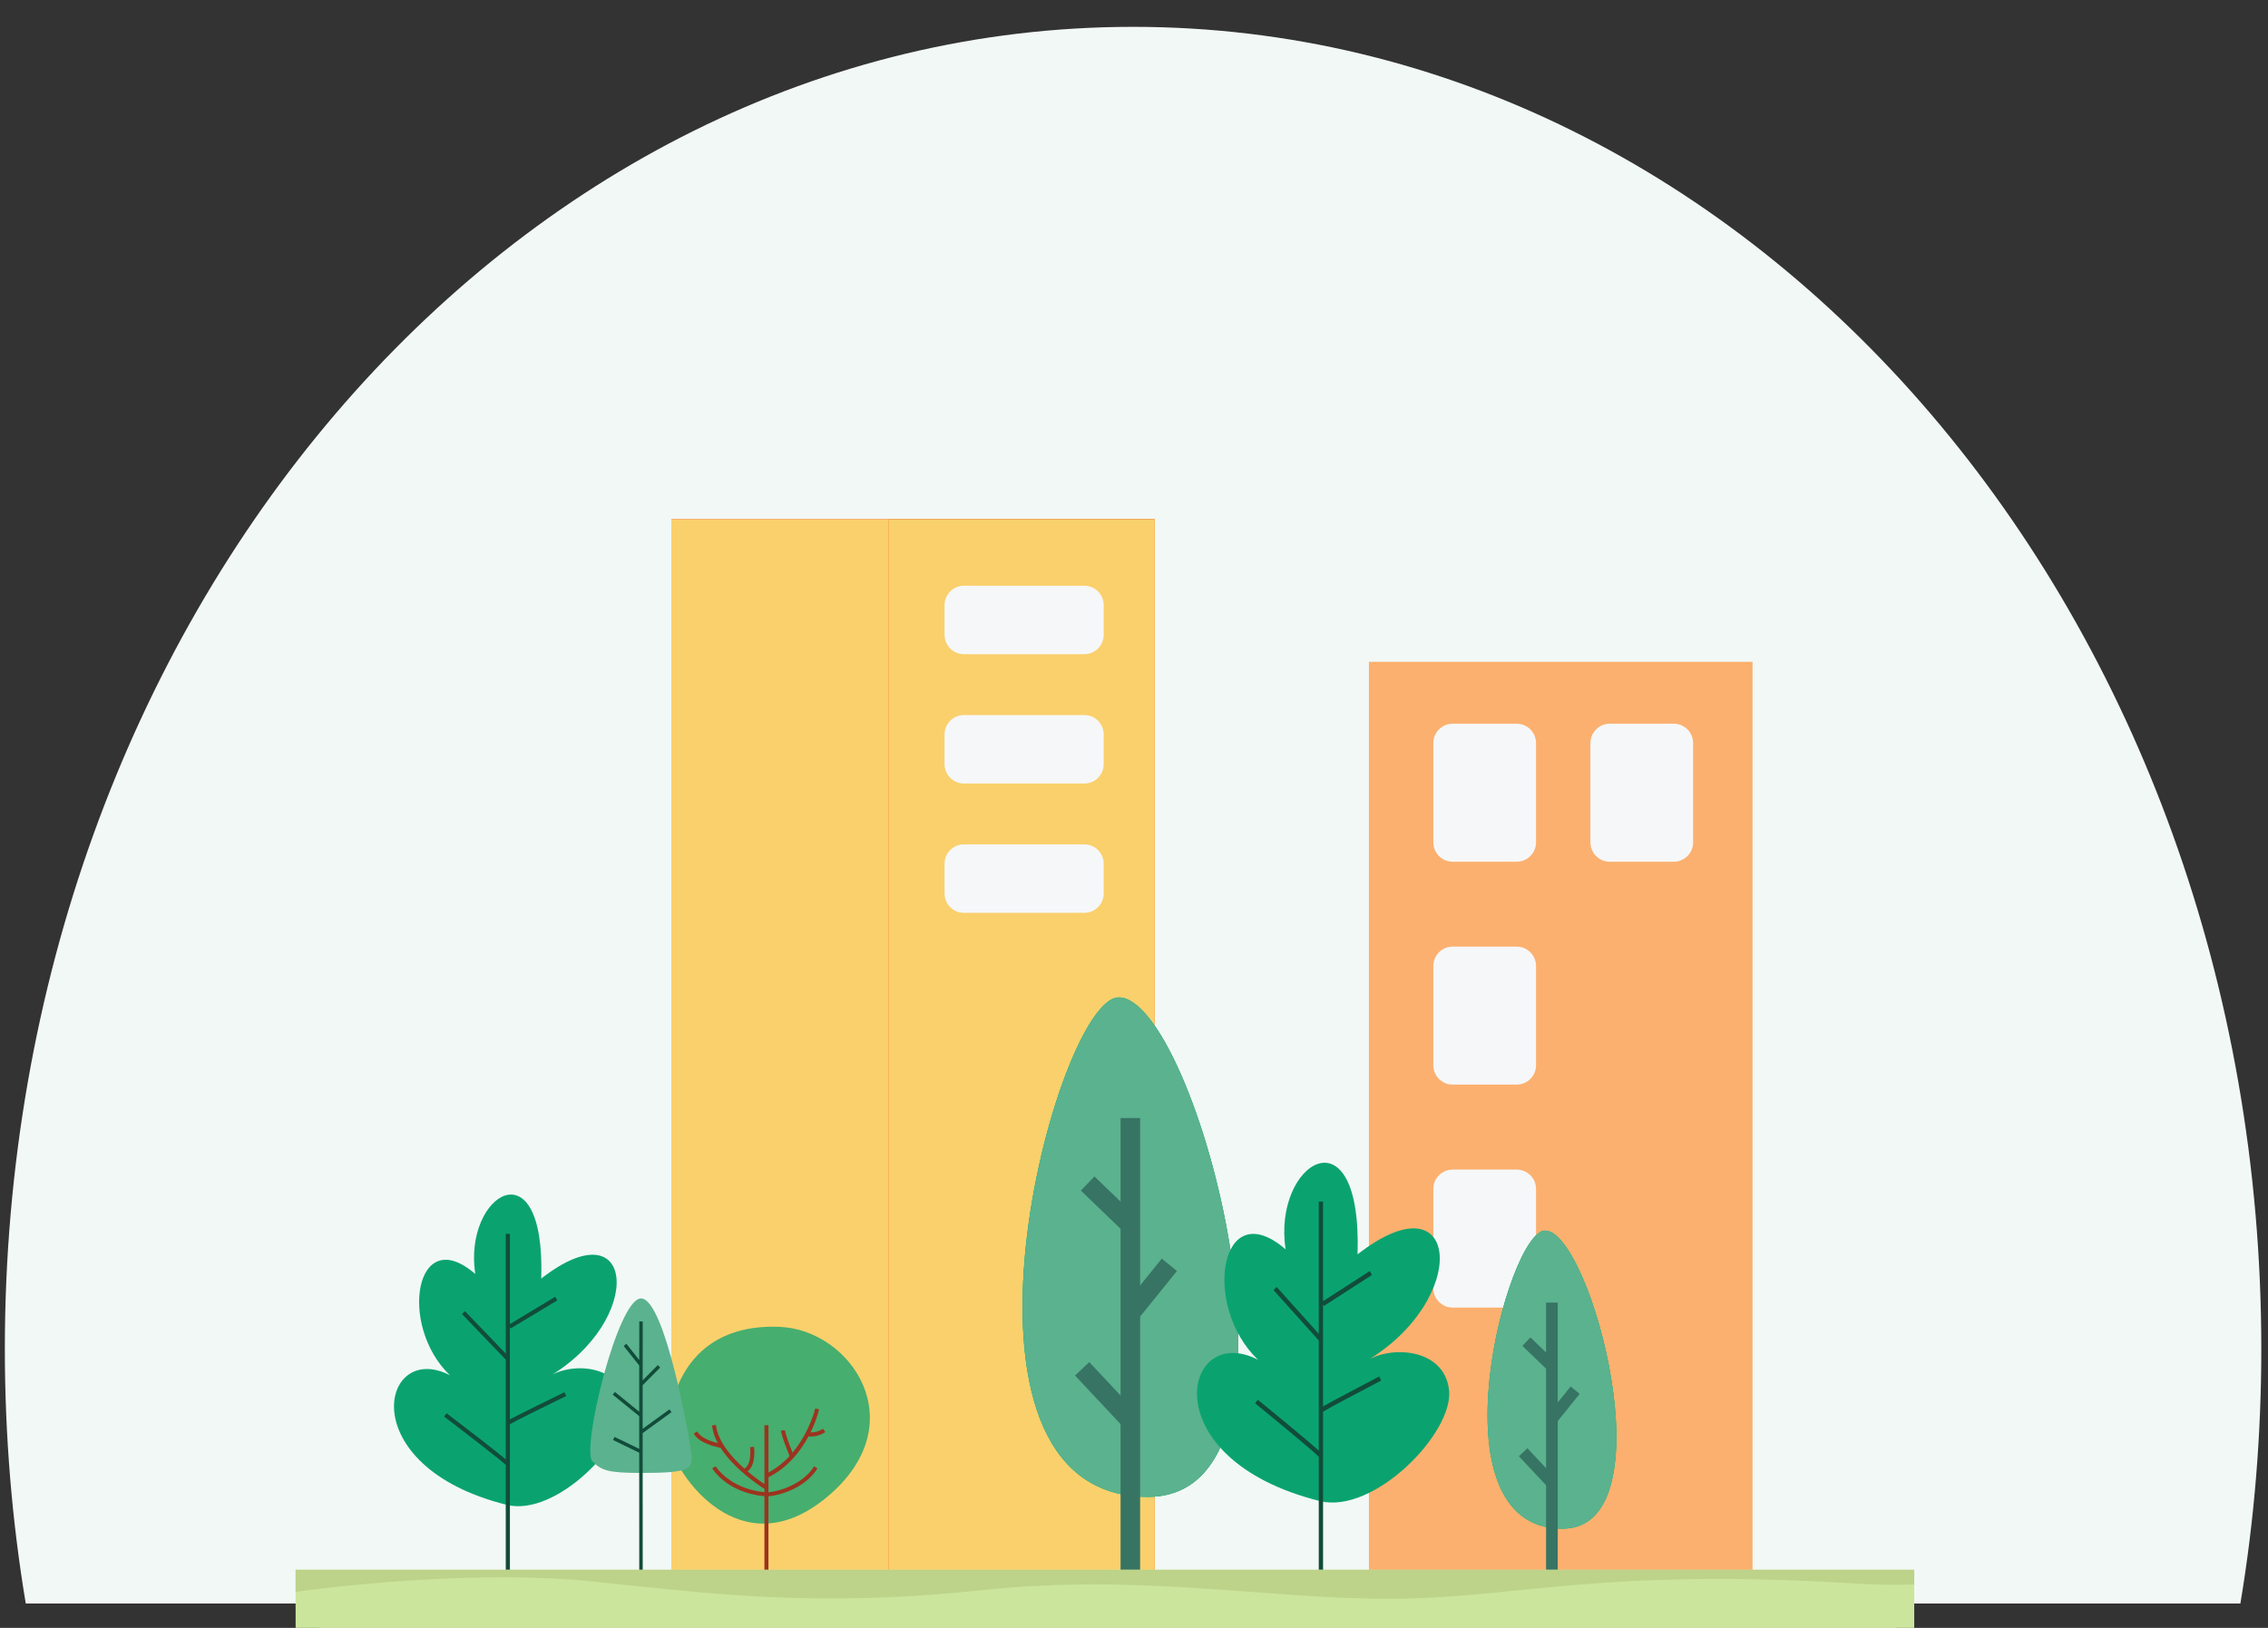 <svg width="234" height="168" viewBox="0 0 234 168" fill="none" xmlns="http://www.w3.org/2000/svg">
<rect x="0" y="0" width="234" height="168" fill="#333333" stroke="none"/>
<g clip-path="url(#clip0_2639_5003)">
<path d="M233.309 139.198C233.309 148.075 232.584 156.914 231.151 165.484H2.658C1.225 156.914 0.5 148.075 0.5 139.198C0.5 63.85 52.615 2.77 116.906 2.77C181.197 2.77 233.309 63.85 233.309 139.198Z" fill="#F2F8F5"/>
<path opacity="0.75" d="M180.818 68.299H141.238V163.141H180.818V68.299Z" fill="#FD9843"/>
<path d="M156.48 74.688H149.882C148.777 74.688 147.882 75.583 147.882 76.688V86.932C147.882 88.037 148.777 88.932 149.882 88.932H156.48C157.585 88.932 158.48 88.037 158.48 86.932V76.688C158.48 75.583 157.585 74.688 156.48 74.688Z" fill="#F6F7F8"/>
<path d="M172.688 74.688H166.09C164.985 74.688 164.09 75.583 164.09 76.688V86.932C164.09 88.037 164.985 88.932 166.09 88.932H172.688C173.793 88.932 174.688 88.037 174.688 86.932V76.688C174.688 75.583 173.793 74.688 172.688 74.688Z" fill="#F6F7F8"/>
<path d="M156.48 97.692H149.882C148.777 97.692 147.882 98.587 147.882 99.692V109.936C147.882 111.041 148.777 111.936 149.882 111.936H156.48C157.585 111.936 158.48 111.041 158.48 109.936V99.692C158.48 98.587 157.585 97.692 156.48 97.692Z" fill="#F6F7F8"/>
<path d="M156.48 120.702H149.882C148.777 120.702 147.882 121.597 147.882 122.702V132.946C147.882 134.05 148.777 134.946 149.882 134.946H156.48C157.585 134.946 158.48 134.05 158.48 132.946V122.702C158.48 121.597 157.585 120.702 156.48 120.702Z" fill="#F6F7F8"/>
<path d="M89.321 152.448V163.92H85.264V154.362C85.264 153.566 84.95 152.803 84.389 152.241C83.829 151.678 83.069 151.362 82.277 151.362H72.192V147.6H84.505C85.783 147.605 87.007 148.117 87.909 149.026C88.812 149.934 89.319 151.165 89.321 152.448Z" fill="#2A4055"/>
<path d="M101.467 124.032V164.646H104.227V125.34C104.227 124.796 104.442 124.274 104.825 123.889C105.209 123.504 105.728 123.288 106.27 123.288H110.799V120.732H104.729C103.861 120.738 103.032 121.089 102.421 121.707C101.81 122.325 101.467 123.161 101.467 124.032Z" fill="#2A4055"/>
<path d="M119.133 53.586H69.265V167.838H119.133V53.586Z" fill="#FC865A"/>
<path d="M119.133 53.586H69.265V167.838H119.133V53.586Z" fill="#EA5426"/>
<path opacity="0.75" d="M119.133 53.586H69.265V167.838H119.133V53.586Z" fill="#FFF983"/>
<path d="M119.132 53.586H91.704V167.838H119.132V53.586Z" fill="#FC865A"/>
<path d="M119.132 53.586H91.704V167.838H119.132V53.586Z" fill="#EA5426"/>
<path opacity="0.75" d="M119.132 53.586H91.704V167.838H119.132V53.586Z" fill="#FFF983"/>
<path d="M111.873 60.449H99.453C98.349 60.449 97.453 61.344 97.453 62.449V65.514C97.453 66.619 98.349 67.514 99.453 67.514H111.873C112.977 67.514 113.873 66.619 113.873 65.514V62.449C113.873 61.344 112.977 60.449 111.873 60.449Z" fill="#F6F7F8"/>
<path d="M111.873 73.794H99.453C98.349 73.794 97.453 74.69 97.453 75.794V78.86C97.453 79.964 98.349 80.86 99.453 80.86H111.873C112.977 80.86 113.873 79.964 113.873 78.86V75.794C113.873 74.69 112.977 73.794 111.873 73.794Z" fill="#F6F7F8"/>
<path d="M111.873 87.14H99.453C98.349 87.14 97.453 88.036 97.453 89.14V92.206C97.453 93.31 98.349 94.206 99.453 94.206H111.873C112.977 94.206 113.873 93.31 113.873 92.206V89.14C113.873 88.036 112.977 87.14 111.873 87.14Z" fill="#F6F7F8"/>
<path d="M52.294 155.305C57.384 156.571 64.937 148.857 64.503 144.816C64.069 140.774 58.828 140.517 56.507 142.15C66.582 136.283 65.599 124.342 55.843 131.95C56.28 117.974 47.767 123.214 49.036 131.476C42.847 126.122 41.062 136.791 46.416 141.924C39.323 138.265 36.262 151.316 52.294 155.305Z" fill="#0AA370"/>
<path d="M58.42 144.066L58.231 143.68C58.216 143.687 56.73 144.412 55.263 145.14C53.776 145.882 53.006 146.262 52.607 146.483V136.95L52.695 137.095L57.503 134.198L57.281 133.83L52.611 136.646V127.333H52.181V139.694L47.972 135.313L47.663 135.611L52.181 140.314V150.612C51.763 150.251 50.937 149.593 49.304 148.327C47.709 147.092 46.095 145.862 46.079 145.85L45.818 146.192C48.096 147.925 51.75 150.748 52.181 151.185V162.654H52.611V146.975C53.154 146.656 56.309 145.097 58.42 144.066Z" fill="#114C3A"/>
<path opacity="0.75" d="M80.449 136.935C87.874 137.247 94.38 146.943 85.347 154.477C76.314 162.011 69.71 152.044 69.121 149.124C68.532 146.203 69.727 136.484 80.449 136.935Z" fill="#0AA370"/>
<path d="M79.286 154.003V152.451C81.324 151.426 82.622 149.717 83.416 148.236C83.509 148.249 83.602 148.255 83.695 148.255C84.216 148.243 84.722 148.082 85.154 147.793L84.914 147.451C84.53 147.703 84.08 147.837 83.62 147.835C84.003 147.075 84.302 146.275 84.513 145.45L84.111 145.358C84.103 145.392 83.523 147.823 81.77 149.914C81.429 149.082 81 147.914 81 147.618H80.587C80.587 148.095 81.27 149.8 81.465 150.261C80.838 150.948 80.102 151.526 79.285 151.97V147.081H78.871V153.159C78.266 152.753 77.684 152.313 77.127 151.842C78.046 151.172 77.805 149.381 77.794 149.298L77.385 149.356C77.385 149.374 77.618 151.1 76.803 151.561C75.474 150.38 74.05 148.746 73.87 147.059L73.458 147.104C73.54 147.744 73.744 148.363 74.06 148.926C73.439 148.774 72.351 148.445 71.929 147.733L71.573 147.948C72.15 148.922 73.652 149.264 74.218 149.392L74.349 149.423C75.748 151.606 78.32 153.306 78.87 153.655V153.996C75.25 153.63 73.858 151.348 73.841 151.324L73.485 151.534C73.546 151.637 75.002 154.04 78.87 154.411V162.56H79.284V154.418C81.041 154.252 83.348 153.216 84.34 151.537L83.989 151.324C83.071 152.876 80.933 153.837 79.286 154.003Z" fill="#9B341F"/>
<path d="M66.241 152.01C71.253 152.01 71.525 151.583 71.338 150.009C71.151 148.434 68.604 133.997 66.135 134C63.719 134 59.944 149.635 61.123 150.809C62.064 151.756 62.689 152.01 66.241 152.01Z" fill="#5BB28E"/>
<path d="M69.285 145.738L69.075 145.449L66.307 147.455C66.307 145.882 66.307 144.351 66.307 142.953L68.117 141.131L67.864 140.88L66.308 142.451C66.308 139.014 66.308 136.504 66.315 136.391L66.138 136.379L65.961 136.357C65.961 136.394 65.954 137.965 65.953 140.349L64.625 138.68L64.346 138.903L65.95 140.92C65.95 142.316 65.95 143.948 65.95 145.69L63.444 143.654L63.216 143.93L65.95 146.149C65.95 147.245 65.95 148.381 65.95 149.524L63.406 148.291L63.25 148.612L65.95 149.921C65.95 155.047 65.95 160.287 65.956 162.947H66.313C66.313 162.804 66.313 155.006 66.306 147.897L69.285 145.738Z" fill="#114C3A"/>
<path d="M118.435 154.479C137.016 154.479 123.448 102.927 115.426 102.937C108.938 102.947 95.321 154.479 118.435 154.479Z" fill="#17C690"/>
<path d="M118.435 154.479C137.016 154.479 123.448 102.927 115.426 102.937C108.938 102.947 95.321 154.479 118.435 154.479Z" fill="#0AA370"/>
<path opacity="0.75" d="M118.435 154.479C137.016 154.479 123.448 102.927 115.426 102.937C108.938 102.947 95.321 154.479 118.435 154.479Z" fill="#75B798"/>
<path d="M117.632 115.384H115.616V164.942H117.632V115.384Z" fill="#377464"/>
<path d="M112.385 140.57L110.917 141.958L115.893 147.266L117.361 145.879L112.385 140.57Z" fill="#377464"/>
<path d="M119.864 129.894L115.834 134.884L117.399 136.159L121.43 131.169L119.864 129.894Z" fill="#377464"/>
<path d="M112.918 121.41L111.522 122.871L115.908 127.095L117.303 125.634L112.918 121.41Z" fill="#377464"/>
<path d="M161.197 157.76C172.286 157.76 164.189 126.994 159.402 127C155.53 127.006 147.403 157.76 161.197 157.76Z" fill="#17C690"/>
<path d="M161.197 157.76C172.286 157.76 164.189 126.994 159.402 127C155.53 127.006 147.403 157.76 161.197 157.76Z" fill="#0AA370"/>
<path opacity="0.75" d="M161.197 157.76C172.286 157.76 164.189 126.994 159.402 127C155.53 127.006 147.403 157.76 161.197 157.76Z" fill="#75B798"/>
<path d="M160.719 134.429H159.516V164.005H160.719V134.429Z" fill="#377464"/>
<path d="M157.586 149.46L156.71 150.288L159.68 153.456L160.556 152.628L157.586 149.46Z" fill="#377464"/>
<path d="M162.05 143.088L159.645 146.066L160.579 146.827L162.984 143.849L162.05 143.088Z" fill="#377464"/>
<path d="M157.904 138.025L157.071 138.897L159.689 141.418L160.521 140.546L157.904 138.025Z" fill="#377464"/>
<path d="M195.579 162.505H32.948V168H195.579V162.505Z" fill="#DEE2E6"/>
<path d="M136.195 154.914C141.745 156.294 149.975 147.884 149.507 143.478C149.038 139.072 143.32 138.791 140.789 140.572C151.773 134.175 150.702 121.156 140.065 129.452C140.541 114.211 131.253 119.932 132.644 128.936C125.894 123.102 123.952 134.73 129.786 140.326C122.055 136.338 118.713 150.567 136.195 154.914Z" fill="#0AA370"/>
<path d="M142.5 142.476L142.306 142.049C142.291 142.057 140.757 142.858 139.244 143.663C137.71 144.478 136.916 144.902 136.504 145.146V134.618L136.593 134.779L141.552 131.58L141.324 131.174L136.504 134.283V124H136.061V137.649L131.719 132.812L131.4 133.144L136.061 138.337V149.704C135.629 149.307 134.777 148.579 133.093 147.182C131.449 145.818 129.783 144.46 129.766 144.447L129.5 144.826C131.85 146.741 135.62 149.858 136.063 150.34V163H136.507V145.687C137.067 145.335 140.323 143.614 142.5 142.476Z" fill="#114C3A"/>
<path d="M197.5 162H30.5V169H197.5V162Z" fill="#CCE59D"/>
<path d="M197.5 162V163.52C195.66 163.588 193.434 163.551 190.779 163.386C165.172 161.8 155.918 165.015 143.187 165C130.457 164.985 117.695 162.386 101.419 164.098C84.016 165.93 73.532 164.488 60.848 163.183C50.51 162.12 36.863 163.386 30.5 164.288V162H197.5Z" fill="#BCD389"/>
</g>
<defs>
<clipPath id="clip0_2639_5003">
<rect width="233" height="168" fill="white" transform="translate(0.5)"/>
</clipPath>
</defs>
</svg>
